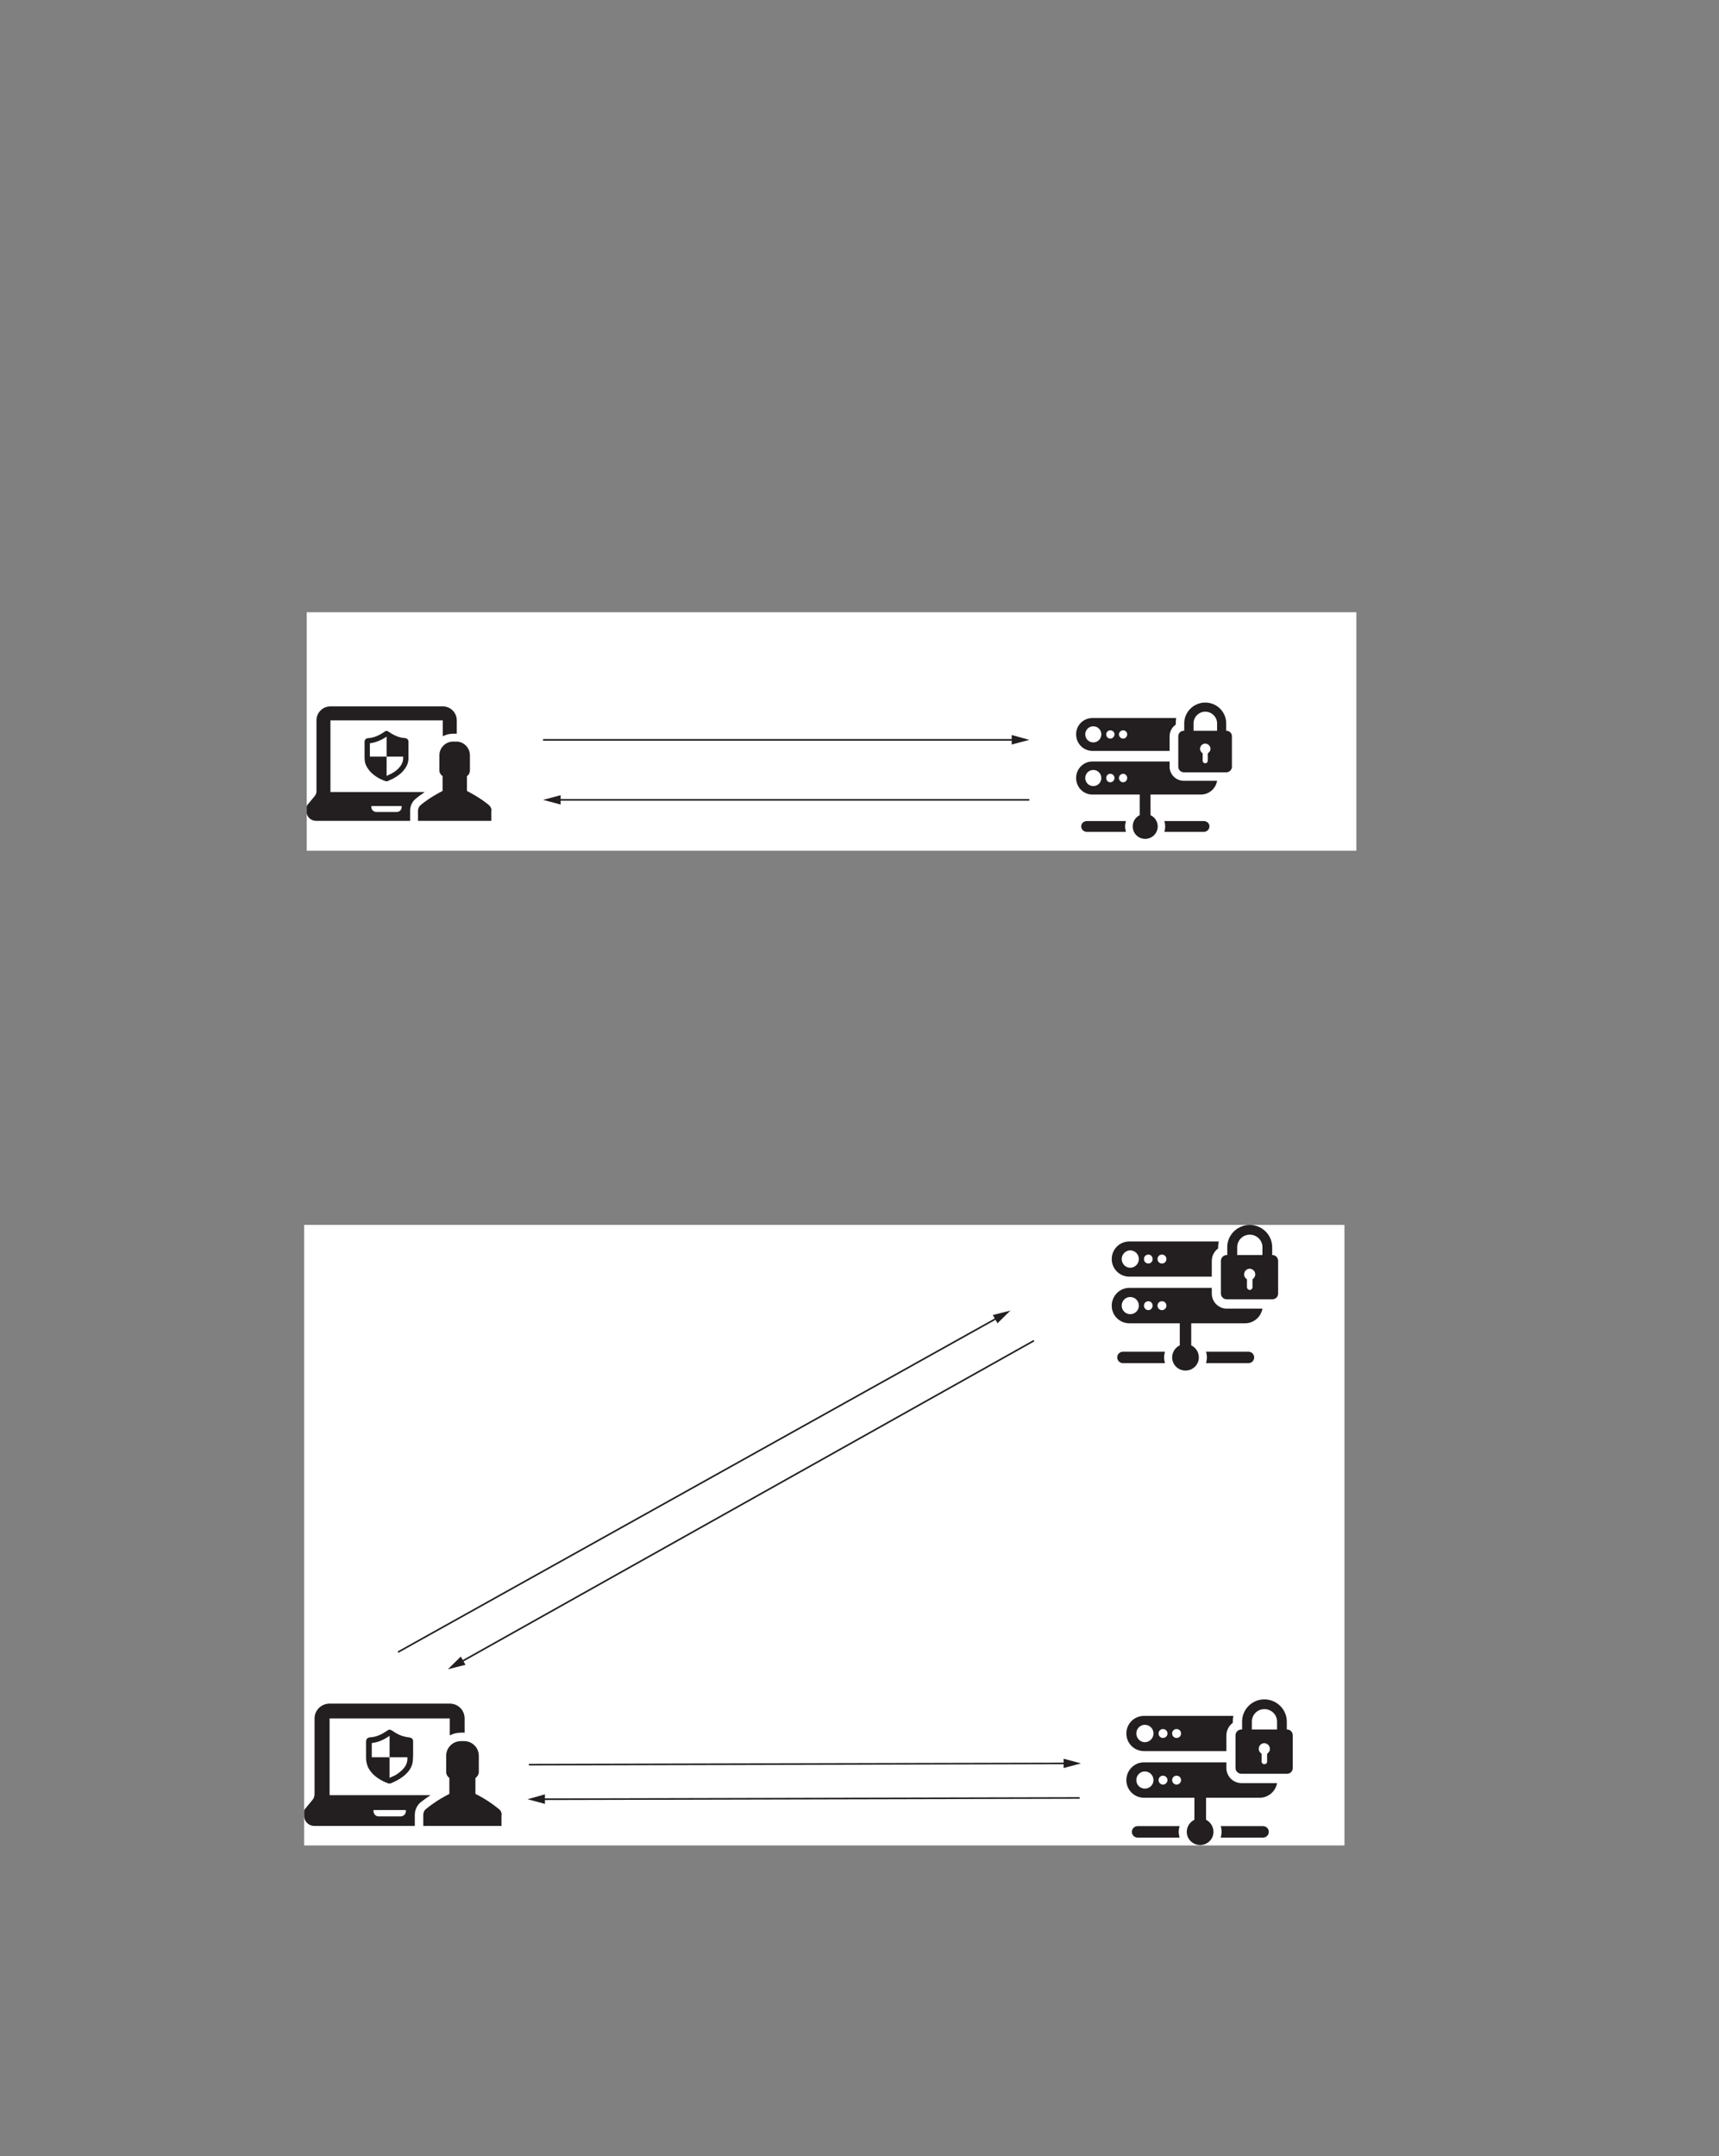 <?xml version="1.0" encoding="UTF-8" standalone="no"?>
<!DOCTYPE svg PUBLIC "-//W3C//DTD SVG 1.1//EN"
"http://www.w3.org/Graphics/SVG/1.1/DTD/svg11.dtd">
<svg viewBox="0 0 811 1017" version="1.1" xmlns="http://www.w3.org/2000/svg" xmlns:xlink="http://www.w3.org/1999/xlink">
<rect x="0" y="0" width="811" height="1017" fill="#808080" stroke="none"/>
<defs>
<clipPath id="c0_236"><path d="M144.7,401.3V288.8H639.9V401.3Z"/></clipPath>
<style type="text/css"><![CDATA[
.g0_236{
fill: #FFFFFF;
}
.g1_236{
fill: #231F20;
}
.g2_236{
fill: none;
stroke: #231F20;
stroke-width: 0.763;
stroke-linecap: butt;
stroke-linejoin: miter;
stroke-miterlimit: 4;
}
]]></style>
</defs>
<path d="M144.7,401.3H639.9V288.8H144.7Z" class="g0_236"/>
<path d="M515.4,354.2h36.4v-6.9c0,-2.3,1.2,-4.3,2.9,-5.5v-.6c0,-.9,.1,-1.7,.2,-2.5H515.4c-4.3,0,-7.7,3.4,-7.7,7.7c0,4.3,3.4,7.8,7.7,7.8Zm14.5,-9.7c1,0,1.9,.8,1.9,1.9c0,1.1,-.9,2,-1.9,2c-1.1,0,-2,-.9,-2,-2c0,-1,.9,-1.9,2,-1.9Zm-6.1,0c1.1,0,2,.8,2,1.9c0,1.1,-.9,2,-2,2c-1.1,0,-1.9,-.9,-1.9,-2c0,-1,.8,-1.9,1.9,-1.9Zm-8,-1.9c2.1,0,3.8,1.7,3.8,3.8c0,2.1,-1.7,3.8,-3.8,3.8c-2.1,0,-3.8,-1.7,-3.8,-3.8c0,-2.1,1.7,-3.8,3.8,-3.8Z" class="g1_236"/>
<path d="M530.8,389.8c0,-.8,.2,-1.7,.4,-2.5H512.7c-1.4,0,-2.6,1.1,-2.6,2.5c0,1.4,1.2,2.6,2.6,2.6h18.5c-.2,-.9,-.4,-1.7,-.4,-2.6Z" class="g1_236"/>
<path d="M570.6,389.8c0,-1.4,-1.2,-2.5,-2.6,-2.5H549.3c.3,.8,.4,1.7,.4,2.5c0,.9,-.1,1.8,-.4,2.6H568c1.4,0,2.6,-1.2,2.6,-2.6Z" class="g1_236"/>
<path d="M558.5,364.3h20.1c1.4,0,2.6,-1.2,2.6,-2.6V347.3c0,-1.5,-1.2,-2.6,-2.6,-2.6h-.1v-3.5c0,-5.4,-4.4,-9.8,-9.9,-9.8c-5.4,0,-9.9,4.4,-9.9,9.8v3.5h-.2c-1.4,0,-2.6,1.1,-2.6,2.6v14.4c0,1.4,1.2,2.6,2.6,2.6Zm11.6,-9.2c-.2,.2,-.3,.3,-.3,.5c0,1.1,0,2.1,0,3.2c0,.4,-.2,.9,-.6,1.1c-.9,.4,-1.8,-.2,-1.8,-1.1c0,-1,0,-2.1,0,-3.2c0,-.2,-.1,-.3,-.2,-.4c-1,-.8,-1.3,-2,-.8,-3c.4,-1,1.6,-1.6,2.6,-1.4c1.2,.2,2,1.2,2.1,2.3c0,.8,-.3,1.5,-1,2Zm-7,-13.9c0,-3,2.5,-5.5,5.5,-5.5c3.1,0,5.6,2.5,5.6,5.5v3.5H563.1v-3.5Z" class="g1_236"/>
<path d="M515.4,374.8h22.3v9.7c-2,1,-3.3,3,-3.3,5.3c0,3.3,2.6,5.9,5.9,5.9c3.2,0,5.9,-2.6,5.9,-5.9c0,-2.3,-1.4,-4.3,-3.4,-5.3v-9.7h23.7c3.9,0,7.1,-2.8,7.7,-6.5H558.5c-3.7,0,-6.7,-3,-6.7,-6.6v-2.5H515.4c-4.3,0,-7.7,3.5,-7.7,7.8c0,4.3,3.4,7.8,7.7,7.8ZM529.9,365c1,0,1.9,.9,1.9,2c0,1.1,-.9,2,-1.9,2c-1.1,0,-2,-.9,-2,-2c0,-1.1,.9,-2,2,-2Zm-6.1,0c1.1,0,2,.9,2,2c0,1.1,-.9,2,-2,2c-1.1,0,-1.9,-.9,-1.9,-2c0,-1.1,.8,-2,1.9,-2Zm-8,-1.8c2.1,0,3.8,1.7,3.8,3.8c0,2.1,-1.7,3.8,-3.8,3.8c-2.1,0,-3.8,-1.7,-3.8,-3.8c0,-2.1,1.7,-3.8,3.8,-3.8Z" class="g1_236"/>
<path d="M231.9,382.4c0,-1.1,-.5,-2,-1.3,-2.7c-4.4,-3.6,-9.2,-6,-10.1,-6.5c-.1,0,-.2,-.1,-.2,-.3v-6.8c.9,-.6,1.4,-1.6,1.4,-2.7v-7.1c0,-3.6,-2.9,-6.5,-6.4,-6.5h-1.5c-3.6,0,-6.5,2.9,-6.5,6.5v7.1c0,1.1,.6,2.1,1.5,2.7v6.8c0,.2,-.1,.3,-.2,.3c-1,.5,-5.7,2.9,-10.1,6.5c-.8,.7,-1.3,1.7,-1.3,2.7v4.8h34.6v-4.8h.1Z" class="g1_236"/>
<path d="M191.2,348.2l-.4,-.1c-.6,0,-1.1,-.1,-1.6,-.2c-1.9,-.4,-3.7,-1.3,-5.7,-2.6c-.3,-.3,-.6,-.5,-1.1,-.5c-.5,0,-.9,.2,-1.2,.5c-2.6,1.8,-5,2.7,-7.5,2.9c-.6,0,-1.7,.3,-1.7,1.8v2.4c0,1.7,0,3.4,0,5c0,.7,.1,1.4,.2,2.2c.4,1.6,1.3,3.1,2.7,4.6c1.8,1.8,4,3.2,6.8,4.2c.2,.1,.4,.1,.6,.1c.3,0,.6,0,.8,-.1l.7,-.4c.6,-.2,1.2,-.5,1.8,-.8c2.2,-1.2,4,-2.6,5.2,-4.3c1.2,-1.5,1.8,-3.1,1.9,-4.7c0,-1.1,0,-2.3,0,-3.4v-4.9c0,-.9,-.5,-1.6,-1.5,-1.7Zm-1,9.9c-.1,1.1,-.5,2.2,-1.3,3.3c-1.1,1.5,-2.5,2.6,-4.4,3.6c-.6,.3,-1.1,.5,-1.7,.8c-.1,.1,-.3,.1,-.4,.2v-9.1h-7.9c0,-1.5,0,-3,0,-4.4v-1.9c2.6,-.3,5.1,-1.3,7.9,-3.1v9.4h7.8c0,.4,0,.8,0,1.2Z" class="g1_236"/>
<path clip-path="url(#c0_236)" d="M149.1,387.2h44.4v-4.8c0,-2.2,.9,-4.2,2.6,-5.6c1.4,-1.2,2.9,-2.2,4.3,-3.2H155.9V339.8h53v7.5c1.5,-.8,3.1,-1.2,4.9,-1.2h1.5c.1,0,.2,0,.2,0v-6.3c0,-3.6,-2.9,-6.6,-6.6,-6.6h-53c-3.7,0,-6.6,3,-6.6,6.6v33.4c0,.9,-.3,1.7,-.9,2.4l-3.4,4.1c-.2,.4,-.4,.8,-.4,1.2v1.9c0,2.4,2,4.4,4.5,4.4Zm26.1,-7h14.3v.5c0,1.3,-1,2.3,-2.3,2.3h-9.7c-1.2,0,-2.3,-1,-2.3,-2.3v-.5Z" class="g1_236"/>
<path d="M256.2,349H478.8" class="g2_236"/>
<path d="M477.3,351.2l8.3,-2.2l-8.3,-2.3v4.5Z" class="g1_236"/>
<path d="M263,377.3H485.6" class="g2_236"/>
<path d="M264.5,379.5l-8.3,-2.2l8.3,-2.2v4.4Z" class="g1_236"/>
<path d="M143.5,870.5H634.3V577.8H143.5Z" class="g0_236"/>
<path d="M539.7,826h38.9v-7.4c0,-2.4,1.2,-4.6,3,-5.9v-.6c0,-.9,.1,-1.8,.3,-2.7H539.7c-4.6,0,-8.3,3.7,-8.3,8.3c0,4.6,3.7,8.3,8.3,8.3Zm15.4,-10.4c1.2,0,2.1,.9,2.1,2.1c0,1.2,-.9,2.1,-2.1,2.1c-1.2,0,-2.1,-.9,-2.1,-2.1c0,-1.2,.9,-2.1,2.1,-2.1Zm-6.4,0c1.1,0,2.1,.9,2.1,2.1c0,1.2,-1,2.1,-2.1,2.1c-1.2,0,-2.1,-.9,-2.1,-2.1c0,-1.2,.9,-2.1,2.1,-2.1Zm-8.6,-2c2.3,0,4.1,1.8,4.1,4.1c0,2.2,-1.8,4.1,-4.1,4.1c-2.2,0,-4,-1.9,-4,-4.1c0,-2.3,1.8,-4.1,4,-4.1Z" class="g1_236"/>
<path d="M556.1,864.1c0,-1,.2,-1.9,.4,-2.7H536.7c-1.5,0,-2.7,1.2,-2.7,2.7c0,1.5,1.2,2.7,2.7,2.7h19.8c-.2,-.9,-.4,-1.8,-.4,-2.7Z" class="g1_236"/>
<path d="M598.6,864.1c0,-1.5,-1.2,-2.7,-2.7,-2.7h-20c.3,.8,.4,1.7,.4,2.7c0,.9,-.1,1.8,-.4,2.7h20c1.5,0,2.7,-1.2,2.7,-2.7Z" class="g1_236"/>
<path d="M585.7,836.7h21.5c1.5,0,2.7,-1.2,2.7,-2.7V818.6c0,-1.6,-1.2,-2.8,-2.7,-2.8h-.1v-3.7c0,-5.8,-4.8,-10.5,-10.6,-10.5c-5.8,0,-10.5,4.7,-10.5,10.5v3.7h-.3c-1.5,0,-2.8,1.2,-2.8,2.8V834c0,1.5,1.3,2.7,2.8,2.7ZM598.1,827c-.2,.1,-.3,.3,-.3,.5c0,1.1,0,2.3,0,3.4c0,.5,-.2,.9,-.6,1.1c-1,.5,-2,-.1,-2,-1.1c0,-1.1,0,-2.2,0,-3.4c0,-.2,0,-.4,-.3,-.5c-1,-.8,-1.3,-2,-.8,-3.2c.5,-1.1,1.7,-1.7,2.8,-1.5c1.3,.3,2.2,1.3,2.2,2.6c.1,.8,-.3,1.5,-1,2.1Zm-7.5,-14.9c0,-3.2,2.6,-5.9,5.9,-5.9c3.3,0,6,2.6,6,5.9v3.7H590.6v-3.7Z" class="g1_236"/>
<path d="M539.7,848h23.8v10.4c-2.1,1,-3.6,3.2,-3.6,5.7c0,3.4,2.8,6.2,6.3,6.2c3.5,0,6.3,-2.8,6.3,-6.2c0,-2.5,-1.5,-4.7,-3.5,-5.7V848h25.3c4.1,0,7.5,-3,8.2,-6.9H585.7c-3.9,0,-7.1,-3.2,-7.1,-7.1v-2.7H539.7c-4.6,0,-8.3,3.8,-8.3,8.4c0,4.6,3.7,8.3,8.3,8.3Zm15.4,-10.4c1.2,0,2.1,.9,2.1,2.1c0,1.1,-.9,2.1,-2.1,2.1c-1.2,0,-2.1,-1,-2.1,-2.1c0,-1.2,.9,-2.1,2.1,-2.1Zm-6.4,0c1.1,0,2.1,.9,2.1,2.1c0,1.1,-1,2.1,-2.1,2.1c-1.2,0,-2.1,-1,-2.1,-2.1c0,-1.2,.9,-2.1,2.1,-2.1Zm-8.6,-2c2.3,0,4.1,1.8,4.1,4.1c0,2.2,-1.8,4,-4.1,4c-2.2,0,-4,-1.8,-4,-4c0,-2.3,1.8,-4.1,4,-4.1Z" class="g1_236"/>
<path d="M236.7,856.1c0,-1.1,-.5,-2.2,-1.4,-2.8c-4.7,-3.9,-9.7,-6.5,-10.8,-7c-.1,0,-.2,-.2,-.2,-.3v-7.3c.9,-.6,1.6,-1.7,1.6,-2.9v-7.6c0,-3.8,-3.1,-6.9,-6.9,-6.9h-1.6c-3.8,0,-6.9,3.1,-6.9,6.9v7.6c0,1.2,.6,2.2,1.5,2.9V846c0,.1,-.1,.3,-.2,.3c-1,.5,-6.1,3.1,-10.8,7c-.9,.7,-1.3,1.7,-1.3,2.8v5.2h36.9v-5.2h.1Z" class="g1_236"/>
<path d="M193.2,819.6l-.4,-.1c-.6,-.1,-1.2,-.1,-1.7,-.3c-2,-.4,-3.9,-1.3,-6,-2.8c-.4,-.2,-.7,-.5,-1.3,-.5c-.5,0,-.9,.3,-1.2,.5c-2.9,2,-5.4,3,-8,3.1c-.7,.1,-1.9,.4,-1.9,2v2.6c0,1.8,0,3.6,0,5.3c0,.7,.1,1.5,.3,2.3c.4,1.8,1.3,3.4,2.8,5c1.9,1.9,4.3,3.4,7.3,4.5c.2,.1,.4,.1,.7,.1c.3,0,.6,-.1,.8,-.2l.7,-.3c.7,-.3,1.3,-.6,1.9,-.9c2.4,-1.3,4.3,-2.8,5.7,-4.6c1.2,-1.6,1.8,-3.3,1.9,-5.1c.1,-1.2,.1,-2.4,.1,-3.5v-5.3c0,-1,-.6,-1.7,-1.7,-1.8Zm-1,10.5c-.1,1.2,-.5,2.4,-1.4,3.6c-1.2,1.5,-2.7,2.8,-4.7,3.9c-.6,.2,-1.2,.5,-1.8,.8c-.2,0,-.3,.1,-.5,.2v-9.7h-8.4c0,-1.6,0,-3.2,0,-4.8v-1.9c2.8,-.3,5.5,-1.4,8.4,-3.4v10.1h8.4c0,.4,0,.8,0,1.2Z" class="g1_236"/>
<path d="M148.3,861.3h47.4v-5.2c0,-2.3,1,-4.5,2.8,-6c1.5,-1.2,3.1,-2.3,4.6,-3.3H155.5V810.6h56.7v8c1.5,-.8,3.3,-1.3,5.2,-1.3H219c.1,0,.2,.1,.2,.1v-6.8c0,-3.9,-3.1,-7,-7,-7H155.5c-3.9,0,-7.1,3.1,-7.1,7v35.7c0,.9,-.3,1.8,-.8,2.5l-3.7,4.5c-.3,.3,-.4,.8,-.4,1.2v2c0,2.7,2.1,4.8,4.8,4.8Zm27.9,-7.5h15.3v.5c0,1.4,-1.1,2.5,-2.5,2.5H178.6c-1.3,0,-2.4,-1.1,-2.4,-2.5v-.5Z" class="g1_236"/>
<path d="M249.5,832.4l253.8,-.6" class="g2_236"/>
<path d="M501.8,834l8.2,-2.2l-8.2,-2.2V834Z" class="g1_236"/>
<path d="M509.4,848.1l-253.8,.6" class="g2_236"/>
<path d="M257.1,846.4l-8.2,2.3l8.2,2.2v-4.5Z" class="g1_236"/>
<path d="M532.8,602.2h38.9v-7.4c0,-2.4,1.2,-4.6,3,-5.9v-.6c0,-.9,.1,-1.8,.3,-2.7H532.8c-4.6,0,-8.3,3.7,-8.3,8.3c0,4.6,3.7,8.3,8.3,8.3Zm15.4,-10.4c1.2,0,2.1,.9,2.1,2.1c0,1.2,-.9,2.1,-2.1,2.1c-1.2,0,-2.1,-.9,-2.1,-2.1c0,-1.2,.9,-2.1,2.1,-2.1Zm-6.4,0c1.1,0,2,.9,2,2.1c0,1.2,-.9,2.1,-2,2.1c-1.2,0,-2.1,-.9,-2.1,-2.1c0,-1.2,.9,-2.1,2.1,-2.1Zm-8.6,-2c2.3,0,4.1,1.9,4.1,4.1c0,2.2,-1.8,4.1,-4.1,4.1c-2.2,0,-4,-1.9,-4,-4.1c0,-2.2,1.8,-4.1,4,-4.1Z" class="g1_236"/>
<path d="M549.2,640.3c0,-1,.2,-1.9,.4,-2.7H529.8c-1.5,0,-2.7,1.2,-2.7,2.7c0,1.5,1.2,2.7,2.7,2.7h19.8c-.2,-.9,-.4,-1.8,-.4,-2.7Z" class="g1_236"/>
<path d="M591.7,640.3c0,-1.5,-1.2,-2.7,-2.7,-2.7H569c.2,.8,.4,1.7,.4,2.7c0,.9,-.2,1.8,-.4,2.7h20c1.5,0,2.7,-1.2,2.7,-2.7Z" class="g1_236"/>
<path d="M578.8,612.9h21.4c1.6,0,2.8,-1.2,2.8,-2.7V594.8c0,-1.6,-1.2,-2.8,-2.8,-2.8v-3.7c0,-5.8,-4.8,-10.5,-10.6,-10.5c-5.8,0,-10.6,4.7,-10.6,10.5V592h-.2c-1.5,0,-2.8,1.2,-2.8,2.8v15.4c0,1.5,1.3,2.7,2.8,2.7Zm12.4,-9.7c-.2,.1,-.3,.3,-.3,.5c0,1.2,0,2.3,0,3.4c0,.5,-.2,.9,-.6,1.2c-1,.5,-2,-.2,-2,-1.2c0,-1.1,0,-2.2,0,-3.4c0,-.2,0,-.3,-.3,-.5c-1,-.7,-1.3,-2,-.8,-3.2c.5,-1.1,1.7,-1.7,2.8,-1.5c1.3,.3,2.2,1.3,2.2,2.6c0,.8,-.3,1.5,-1,2.1Zm-7.5,-14.9c0,-3.2,2.6,-5.9,5.9,-5.9c3.3,0,6,2.6,6,5.9V592H583.7v-3.7Z" class="g1_236"/>
<path d="M532.8,624.2h23.8v10.4c-2.1,1,-3.6,3.2,-3.6,5.7c0,3.4,2.8,6.2,6.3,6.2c3.5,0,6.3,-2.8,6.3,-6.2c0,-2.5,-1.5,-4.7,-3.6,-5.7V624.2h25.4c4.1,0,7.5,-3,8.2,-6.9H578.8c-3.9,0,-7.1,-3.2,-7.1,-7.1v-2.7H532.8c-4.6,0,-8.3,3.8,-8.3,8.4c0,4.6,3.7,8.3,8.3,8.3Zm15.4,-10.4c1.2,0,2.1,.9,2.1,2.1c0,1.1,-.9,2.1,-2.1,2.1c-1.2,0,-2.1,-1,-2.1,-2.1c0,-1.2,.9,-2.1,2.1,-2.1Zm-6.4,0c1.1,0,2,.9,2,2.1c0,1.1,-.9,2.1,-2,2.1c-1.2,0,-2.1,-1,-2.1,-2.1c0,-1.2,.9,-2.1,2.1,-2.1Zm-8.6,-2c2.3,0,4.1,1.8,4.1,4.1c0,2.2,-1.8,4,-4.1,4c-2.2,0,-4,-1.8,-4,-4c0,-2.3,1.8,-4.1,4,-4.1Z" class="g1_236"/>
<path d="M187.8,779.3l283,-157.8" class="g2_236"/>
<path d="M470.6,624.2l6.1,-6l-8.3,2.1l2.2,3.9Z" class="g1_236"/>
<path d="M487.8,632.4L217.2,784.1" class="g2_236"/>
<path d="M217.4,781.4l-6.1,6l8.3,-2.1l-2.2,-3.9Z" class="g1_236"/>
</svg>